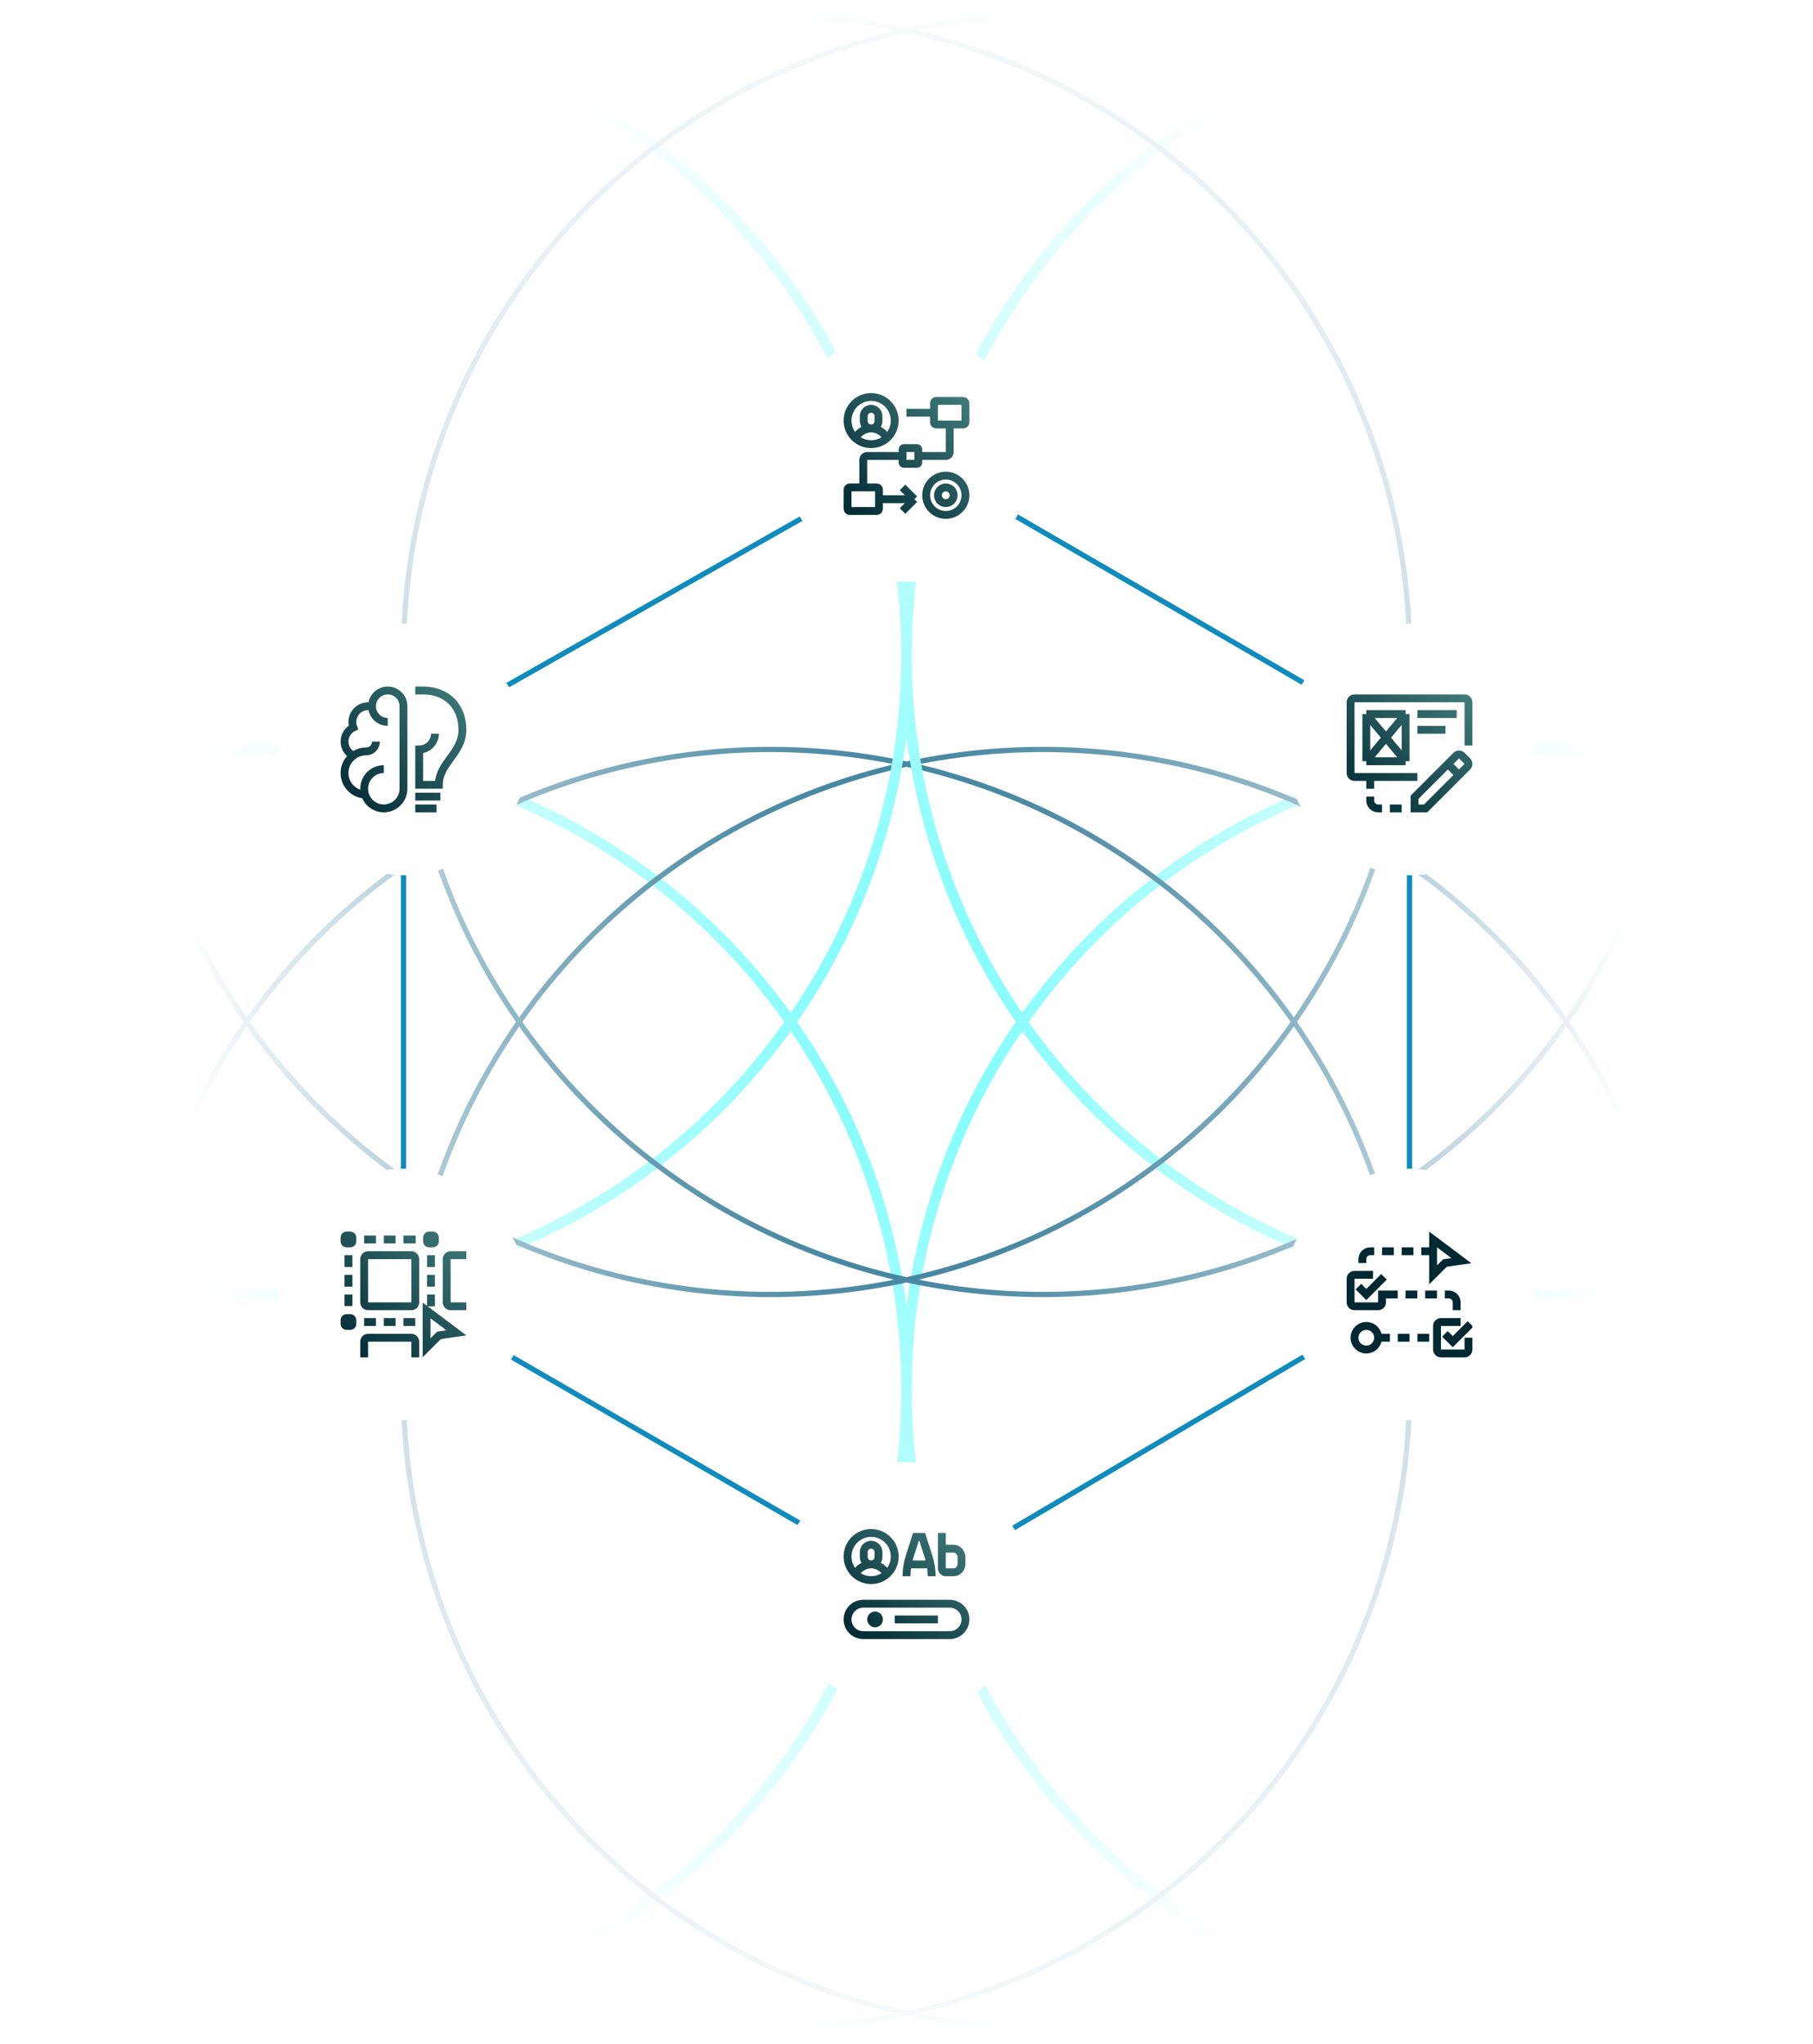 <svg width="346" height="390" viewBox="0 0 346 390" fill="none" xmlns="http://www.w3.org/2000/svg">
    <mask id="mask0_2055_12850" style="mask-type:alpha" maskUnits="userSpaceOnUse" x="0" y="0" width="346" height="390">
        <rect width="346" height="390" fill="url(#paint0_radial_2055_12850)" />
    </mask>
    <defs>
        <filter id="glow">
            <!-- filter processes -->
            <feGaussianBlur in="SourceGraphic" stdDeviation="1" /><!-- stdDeviation is amount of blur -->
        </filter>
    </defs>
    <g mask="url(#mask0_2055_12850)">

        <circle cx="51" cy="265" r="122" stroke="#1FDFFF" />
        <circle class="glow-line glow-line-1" cx="51" cy="265" r="122" stroke="#78FDFC" stroke-width="2"
            filter="url(#glow)" />
        <circle cx="295" cy="265" r="122" stroke="#1FDFFF" />
        <circle class="glow-line glow-line-4" cx="295" cy="265" r="122" stroke="#78FDFC" stroke-width="2"
            filter="url(#glow)" />
        <circle cx="199" cy="265" r="122" stroke="#0A5F81" />
        <circle cx="147" cy="265" r="122" stroke="#0A5F81" />
        <circle cx="295" cy="125" r="122" stroke="#1FDFFF" />
        <circle class="glow-line glow-line-3" cx="295" cy="125" r="122" stroke="#78FDFC" stroke-width="2"
            filter="url(#glow)" />
        <circle cx="51" cy="125" r="122" stroke="#1FDFFF" />
        <circle class="glow-line glow-line-2" cx="51" cy="125" r="122" stroke="#78FDFC" stroke-width="2"
            filter="url(#glow)" />
        <circle cx="147" cy="125" r="122" stroke="#0A5F81" />
        <circle cx="199" cy="125" r="122" stroke="#0A5F81" />
    </g>
    <path d="M77 247L174 303L269 247V142L174 87L77 142V247Z" stroke="#0F8BBD" />
    <rect x="53" y="119" width="48" height="48" rx="24" fill="white" />
    <g clip-path="url(#clip0_2055_12850)">
        <path
            d="M73.25 146.75C71.179 146.75 69.5 148.429 69.5 150.5C69.5 152.571 71.179 154.25 73.25 154.25C75.321 154.25 77 152.571 77 150.5V134.75C77 133.093 75.657 131.75 74 131.75C72.343 131.75 71 133.093 71 134.75C71 136.407 72.343 137.75 74 137.75M69.673 151.62C67.489 151.515 65.75 149.71 65.75 147.5C65.75 145.222 67.597 143.375 69.875 143.375C70.91 143.375 71.75 142.536 71.75 141.5M71.014 134.848C70.77 134.784 70.514 134.75 70.25 134.75C68.593 134.75 67.25 136.093 67.25 137.75C67.25 138.12 67.317 138.474 67.439 138.802C66.44 139.288 65.75 140.313 65.75 141.5C65.75 142.678 66.429 143.697 67.417 144.188M79.25 154.25H83.3M79.25 152H84.05M83 140C83 141.657 81.657 143 80 143V149.75H83.75C83.75 145.563 88.25 143.75 88.25 139.25C88.25 134.75 85.25 131.75 80.75 131.75H79.25"
            stroke="url(#paint1_linear_2055_12850)" stroke-width="1.5" stroke-miterlimit="10" />
    </g>
    <rect x="149" y="63" width="48" height="48" rx="24" fill="white" />
    <g clip-path="url(#clip1_2055_12850)">
        <path
            d="M172.25 97.5L174.5 95.25M174.5 95.25L172.25 93M174.5 95.25H167.75M166.25 81.75C165.473 81.75 164.844 81.12 164.844 80.344V79.406C164.844 78.63 165.473 78 166.25 78C167.027 78 167.656 78.63 167.656 79.406V80.344C167.656 81.12 167.027 81.75 166.25 81.75ZM166.25 81.75C167.7 81.75 168.909 82.759 169.189 83.636M166.25 81.75C164.8 81.75 163.591 82.759 163.311 83.636M181.25 81V86.25C181.25 86.664 180.914 87 180.5 87H175.25M173 78.75H178.25M172.25 87H165.5C165.086 87 164.75 87.336 164.75 87.75V93M170.75 80.25C170.75 82.735 168.735 84.75 166.25 84.75C163.765 84.75 161.75 82.735 161.75 80.25C161.75 77.765 163.765 75.75 166.25 75.75C168.735 75.75 170.75 77.765 170.75 80.25ZM172.493 85.5H175.007C175.141 85.5 175.25 85.609 175.25 85.743V88.257C175.25 88.391 175.141 88.5 175.007 88.5H172.493C172.359 88.5 172.25 88.391 172.25 88.257V85.743C172.25 85.609 172.359 85.5 172.493 85.5ZM178.671 76.5H183.829C184.061 76.5 184.25 76.689 184.25 76.921V80.579C184.25 80.811 184.061 81 183.829 81H178.671C178.439 81 178.25 80.811 178.25 80.579V76.921C178.25 76.689 178.439 76.5 178.671 76.5ZM162.171 93H167.329C167.561 93 167.75 93.189 167.75 93.421V97.079C167.75 97.311 167.561 97.5 167.329 97.5H162.171C161.939 97.5 161.75 97.311 161.75 97.079V93.421C161.75 93.189 161.939 93 162.171 93ZM184.25 94.5C184.25 96.571 182.571 98.25 180.5 98.25C178.429 98.25 176.75 96.571 176.75 94.5C176.75 92.429 178.429 90.75 180.5 90.75C182.571 90.75 184.25 92.429 184.25 94.5ZM182 94.5C182 95.328 181.328 96 180.5 96C179.672 96 179 95.328 179 94.5C179 93.672 179.672 93 180.5 93C181.328 93 182 93.672 182 94.5Z"
            stroke="url(#paint2_linear_2055_12850)" stroke-width="1.5" stroke-miterlimit="10" />
    </g>
    <rect x="245" y="119" width="48" height="48" rx="24" fill="white" />
    <path
        d="M260.75 136.25H268.25M260.75 136.25V145.25M260.75 136.25L268.25 145.25M268.25 136.25V145.25M268.25 136.25L260.75 145.25M268.25 145.25H260.75M270.5 139.25H275.857M270.5 136.25H278M270.5 148.25H258.5C258.086 148.25 257.75 147.914 257.75 147.5V134C257.75 133.586 258.086 133.25 258.5 133.25H279.5C279.914 133.25 280.25 133.586 280.25 134V142.25M278.439 147.886L272.075 154.25H269.954V152.129L276.318 145.765M278.439 147.886L276.318 145.765M278.439 147.886L280.03 146.295C280.323 146.002 280.323 145.527 280.03 145.234L278.97 144.174C278.677 143.881 278.202 143.881 277.909 144.174L276.318 145.765M265.25 154.25H267.5M261.499 150.501V148.25M261.5 152V152.75C261.5 153.578 262.172 154.25 263 154.25H263.75"
        stroke="url(#paint3_linear_2055_12850)" stroke-width="1.5" stroke-miterlimit="10" />
    <rect x="53" y="223" width="48" height="48" rx="24" fill="white" />
    <g clip-path="url(#clip2_2055_12850)">
        <path
            d="M66.5 239.5V241.75M71.75 236.5H69.5M79.338 236.5H77M75.5 236.5H73.25M66.5 243.25V245.5M82.25 243.25V245.5M82.25 247V249.25M71.75 252.25H69.5M75.5 252.25H73.25M79.25 252.25H77M66.5 247V249.206M82.25 239.5V241.75M89 249.25H86C85.586 249.25 85.25 248.914 85.25 248.5V240.25C85.25 239.836 85.586 239.5 86 239.5H89M69.5 259V256C69.5 255.586 69.836 255.25 70.25 255.25H78.5C78.914 255.25 79.25 255.586 79.25 256V259M66.125 235.75H66.875C67.082 235.75 67.25 235.918 67.25 236.125V236.875C67.25 237.082 67.082 237.25 66.875 237.25H66.125C65.918 237.25 65.75 237.082 65.75 236.875V236.125C65.75 235.918 65.918 235.75 66.125 235.75ZM81.875 235.75H82.625C82.832 235.75 83 235.918 83 236.125V236.875C83 237.082 82.832 237.25 82.625 237.25H81.875C81.668 237.25 81.5 237.082 81.5 236.875V236.125C81.5 235.918 81.668 235.75 81.875 235.75ZM66.125 251.5H66.875C67.082 251.5 67.25 251.668 67.25 251.875V252.625C67.25 252.832 67.082 253 66.875 253H66.125C65.918 253 65.75 252.832 65.75 252.625V251.875C65.75 251.668 65.918 251.5 66.125 251.5ZM81.412 250.044V257.169L83.787 254.794L87.112 254.319L81.412 250.044ZM70.25 239.5H78.5C78.914 239.5 79.25 239.836 79.25 240.25V248.5C79.25 248.914 78.914 249.25 78.5 249.25H70.25C69.836 249.25 69.5 248.914 69.5 248.5V240.25C69.5 239.836 69.836 239.5 70.25 239.5Z"
            stroke="url(#paint4_linear_2055_12850)" stroke-width="1.5" stroke-miterlimit="10" />
    </g>
    <rect x="149" y="279" width="48" height="48" rx="24" fill="white" />
    <path
        d="M170.75 309H179M169.194 300.402C168.924 299.522 167.709 298.5 166.25 298.5M166.25 298.5C164.8 298.5 163.591 299.509 163.311 300.386M166.25 298.5C165.473 298.5 164.844 297.87 164.844 297.094V296.156C164.844 295.38 165.473 294.75 166.25 294.75C167.027 294.75 167.656 295.38 167.656 296.156V297.094C167.656 297.87 167.027 298.5 166.25 298.5ZM173 300.75C173 299.508 173.193 298.273 173.571 297.089L174.8 293.25H176L177.229 297.089C177.607 298.273 177.8 299.508 177.8 300.75M173.22 298.5H177.58M179.75 292.5V297.75M181.25 312H164.75C163.093 312 161.75 310.657 161.75 309C161.75 307.343 163.093 306 164.75 306H181.25C182.907 306 184.25 307.343 184.25 309C184.25 310.657 182.907 312 181.25 312ZM167.75 309C167.75 309.414 167.414 309.75 167 309.75C166.586 309.75 166.25 309.414 166.25 309C166.25 308.586 166.586 308.25 167 308.25C167.414 308.25 167.75 308.586 167.75 309ZM170.75 297C170.75 299.485 168.735 301.5 166.25 301.5C163.765 301.5 161.75 299.485 161.75 297C161.75 294.515 163.765 292.5 166.25 292.5C168.735 292.5 170.75 294.515 170.75 297ZM179.75 299.25C179.75 299.664 180.086 300 180.5 300H182C182.828 300 183.5 299.294 183.5 298.35V297.21C183.5 296.266 182.828 295.5 182 295.5H179.75L179.75 299.25Z"
        stroke="url(#paint5_linear_2055_12850)" stroke-width="1.5" stroke-miterlimit="10" />
    <rect x="245" y="223" width="48" height="48" rx="24" fill="white" />
    <g clip-path="url(#clip3_2055_12850)">
        <path
            d="M263 255.25H265.25M263 255.25C263 256.493 261.993 257.5 260.75 257.5C259.507 257.5 258.5 256.493 258.5 255.25C258.5 254.007 259.507 253 260.75 253C261.993 253 263 254.007 263 255.25ZM266.75 255.25H269M270.5 255.25H272.75M271.988 247H274.238M263.75 238.75H266M267.5 238.75H269.75M271.25 238.75H273.5M268.238 247H270.488M263.75 247H266.75M275.75 254.5L277.25 256L280.625 252.625M278.75 252.25H275C274.586 252.25 274.25 252.586 274.25 253V257.5C274.25 257.914 274.586 258.25 275 258.25H279.5C279.914 258.25 280.25 257.914 280.25 257.5V255.25M259.25 245.5L260.75 247L264.125 243.625M262.036 243.25H258.5C258.086 243.25 257.75 243.586 257.75 244V248.5C257.75 248.914 258.086 249.25 258.5 249.25H263C263.414 249.25 263.75 248.914 263.75 248.5V246.25M278 250V248.5C278 247.672 277.328 247 276.5 247H275.738M260 241V240.25C260 239.422 260.672 238.75 261.5 238.75H262.25M273.5 236.5V243.25L275.75 241L278.9 240.55L273.5 236.5Z"
            stroke="#002832" stroke-width="1.5" stroke-miterlimit="10" />
    </g>
    <defs>
        <radialGradient id="paint0_radial_2055_12850" cx="0" cy="0" r="1" gradientUnits="userSpaceOnUse"
            gradientTransform="translate(173 195) rotate(90) scale(195 137.689)">
            <stop stop-color="#D9D9D9" />
            <stop offset="1" stop-color="#D9D9D9" stop-opacity="0" />
        </radialGradient>
        <linearGradient id="paint1_linear_2055_12850" x1="88.25" y1="131.75" x2="65.75" y2="154.25"
            gradientUnits="userSpaceOnUse">
            <stop stop-color="#407A7A" />
            <stop offset="1" stop-color="#002832" />
        </linearGradient>
        <linearGradient id="paint2_linear_2055_12850" x1="184.25" y1="75.75" x2="161.75" y2="98.25"
            gradientUnits="userSpaceOnUse">
            <stop stop-color="#407A7A" />
            <stop offset="1" stop-color="#002832" />
        </linearGradient>
        <linearGradient id="paint3_linear_2055_12850" x1="280.25" y1="133.25" x2="259.3" y2="155.697"
            gradientUnits="userSpaceOnUse">
            <stop stop-color="#407A7A" />
            <stop offset="1" stop-color="#002832" />
        </linearGradient>
        <linearGradient id="paint4_linear_2055_12850" x1="89" y1="235.75" x2="65.75" y2="259"
            gradientUnits="userSpaceOnUse">
            <stop stop-color="#407A7A" />
            <stop offset="1" stop-color="#002832" />
        </linearGradient>
        <linearGradient id="paint5_linear_2055_12850" x1="184.25" y1="292.5" x2="164.948" y2="314.772"
            gradientUnits="userSpaceOnUse">
            <stop stop-color="#407A7A" />
            <stop offset="1" stop-color="#002832" />
        </linearGradient>
        <clipPath id="clip0_2055_12850">
            <rect width="24" height="24" fill="white" transform="translate(65 131)" />
        </clipPath>
        <clipPath id="clip1_2055_12850">
            <rect width="24" height="24" fill="white" transform="translate(161 75)" />
        </clipPath>
        <clipPath id="clip2_2055_12850">
            <rect width="24" height="24" fill="white" transform="translate(65 235)" />
        </clipPath>
        <clipPath id="clip3_2055_12850">
            <rect width="24" height="24" fill="white" transform="translate(257 235)" />
        </clipPath>
    </defs>
</svg>